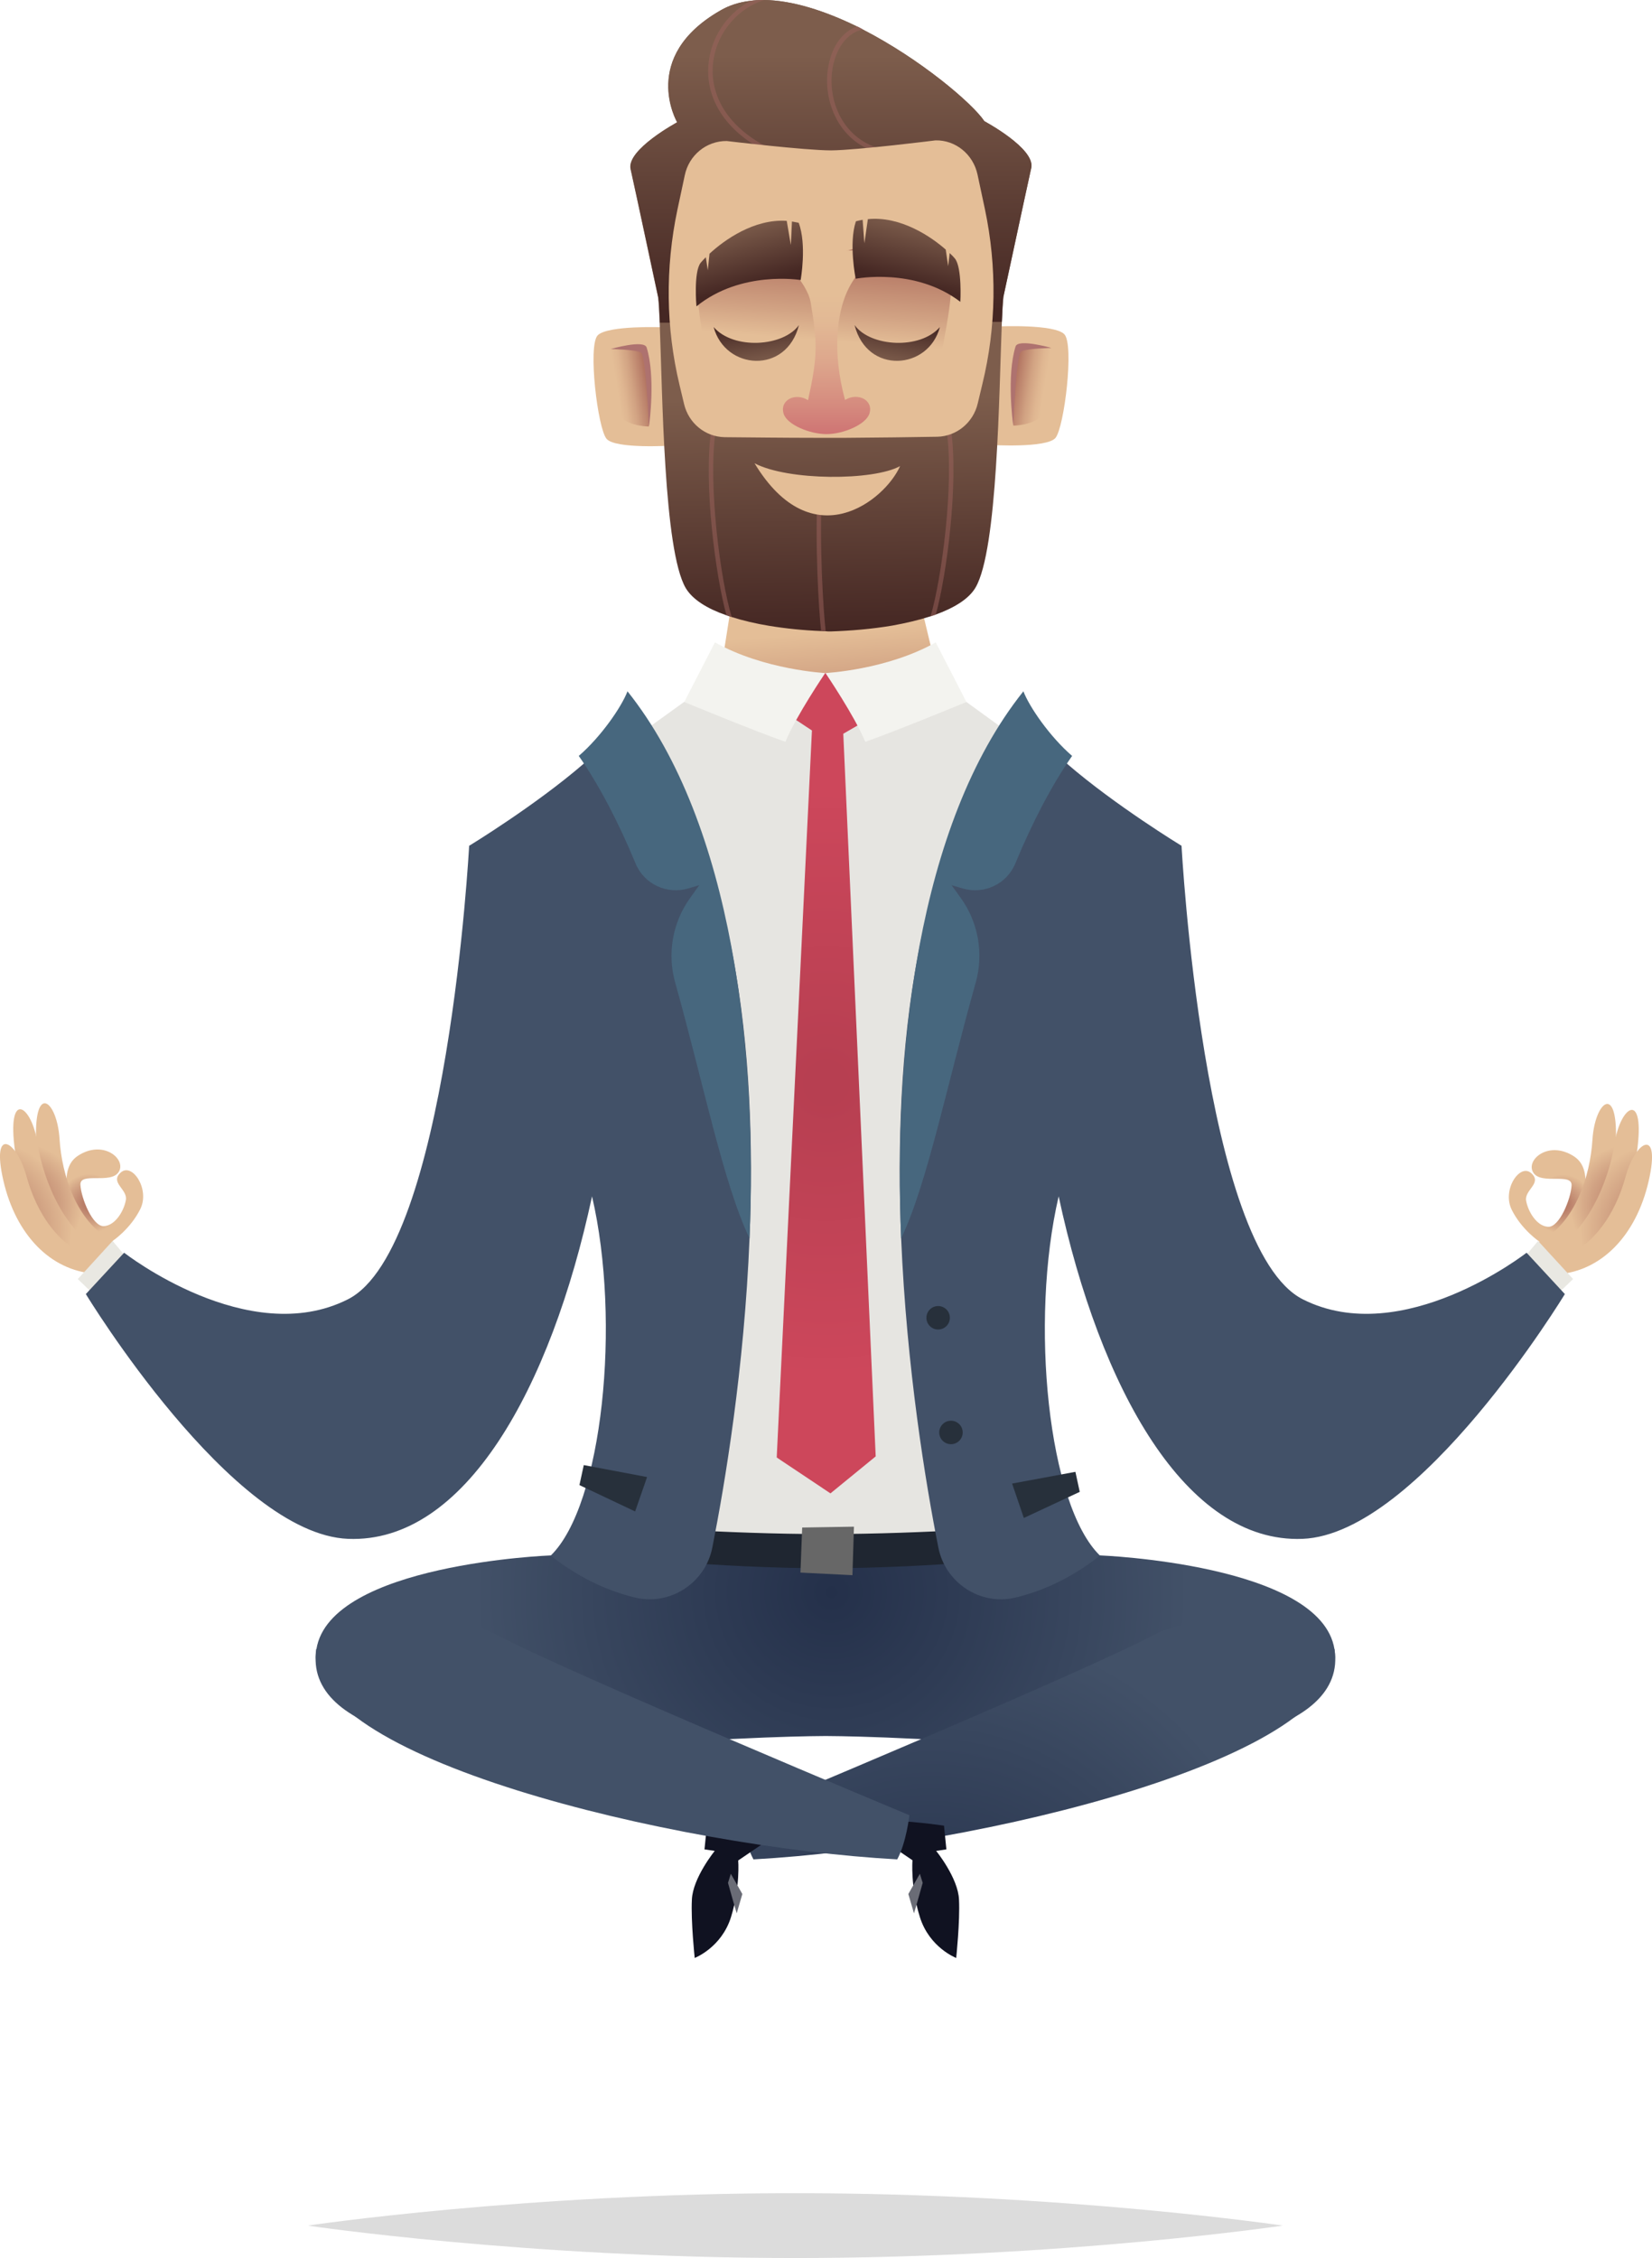 <?xml version="1.0" encoding="utf-8"?>

<svg version="1.1" id="men_price_1" xmlns="http://www.w3.org/2000/svg" xmlns:xlink="http://www.w3.org/1999/xlink" x="0px" y="0px"
	 viewBox="-3270.6 -4487.8 7150.4 9770.3" enable-background="new -3270.6 -4487.8 7150.4 9770.3" xml:space="preserve">
<g>
	<g>
		<g>
			
				<radialGradient id="SVGID_1_" cx="2233.631" cy="734.837" r="16.604" gradientTransform="matrix(-9.415 0 0 -9.387 24523.574 7621.703)" gradientUnits="userSpaceOnUse">
				<stop  offset="0" style="stop-color:#B37562"/>
				<stop  offset="0.2" style="stop-color:#BB816B"/>
				<stop  offset="0.564" style="stop-color:#D1A283"/>
				<stop  offset="0.828" style="stop-color:#E4BE97"/>
			</radialGradient>
			<path fill="url(#SVGID_1_)" d="M3392.4,884.7c0,0-76.3-50.8-119.6-137.5c-43.3-86.6,34.8-202.4,83.8-159.1
				c49.9,43.3-29.2,72.5-21.7,118.6c7.5,46.1,45.2,111.1,95.1,113.9c49,2.8,98.9-121.5,101.7-178.9s-130.9-0.9-165.7-55.6
				c-34.8-54.6,66.8-142.2,177-69.7c110.2,72.5,0,292.8,0,292.8S3511,876.2,3392.4,884.7z"/>
			
				<radialGradient id="SVGID_2_" cx="2201.939" cy="734.411" r="34.156" gradientTransform="matrix(-9.415 0 0 -9.387 24523.574 7621.703)" gradientUnits="userSpaceOnUse">
				<stop  offset="0" style="stop-color:#B37562"/>
				<stop  offset="0.2" style="stop-color:#BB816B"/>
				<stop  offset="0.564" style="stop-color:#D1A283"/>
				<stop  offset="0.828" style="stop-color:#E4BE97"/>
			</radialGradient>
			<path fill="url(#SVGID_2_)" d="M3392.4,884.7c1.9-2.8,5.6-4.7,9.4-5.6c145-80,210-274.9,220.3-435.9
				c10.4-164.8,108.3-242.9,101.7,0c-5.6,213.7-96,391.7-244.8,475.5c23.5,25.4,41.4,61.2,36.7,100.7
				C3373.5,1039.1,3369.8,912.9,3392.4,884.7z"/>
			
				<radialGradient id="SVGID_3_" cx="2185.359" cy="723.591" r="48.682" gradientTransform="matrix(-9.415 0 0 -9.387 24523.574 7621.703)" gradientUnits="userSpaceOnUse">
				<stop  offset="0" style="stop-color:#B37562"/>
				<stop  offset="0.2" style="stop-color:#BB816B"/>
				<stop  offset="0.564" style="stop-color:#D1A283"/>
				<stop  offset="0.828" style="stop-color:#E4BE97"/>
			</radialGradient>
			<path fill="url(#SVGID_3_)" d="M3436.6,922.3c156.3-62.1,256.1-296.6,280.6-459.5c24.5-162.9,128-232.6,100.7,8.5
				c-27.3,242-177,478.3-362.5,513.1C3415.9,976.9,3436.6,922.3,3436.6,922.3z"/>
			<path fill="#E4BE97" d="M3460.2,962.8c162.9-43.3,261.7-199.6,305.1-358.7s154.4-216.6,99.8,19.8s-205.3,387.9-392.6,402
				C3433.8,1014.6,3460.2,962.8,3460.2,962.8z"/>
		</g>
		<polygon fill="#E9E8E2" points="3311.4,971.3 3386.7,881.8 3538.3,1046.6 3450.7,1130.4 		"/>
		<g>
			
				<radialGradient id="SVGID_4_" cx="-306.324" cy="735.173" r="16.604" gradientTransform="matrix(9.415 0 0 -9.387 -5.094956e-004 7621.703)" gradientUnits="userSpaceOnUse">
				<stop  offset="0" style="stop-color:#B37562"/>
				<stop  offset="0.2" style="stop-color:#BB816B"/>
				<stop  offset="0.564" style="stop-color:#D1A283"/>
				<stop  offset="0.828" style="stop-color:#E4BE97"/>
			</radialGradient>
			<path fill="url(#SVGID_4_)" d="M-2783.2,881.8c0,0,76.3-50.8,119.6-137.5c43.3-86.6-34.8-202.4-83.8-159.1
				c-49.9,43.3,29.2,72.5,21.7,118.6c-7.5,46.1-45.2,111.1-95.1,113.9c-49,2.8-98.9-121.5-101.7-178.9s130.9-0.9,165.7-55.6
				c34.8-54.6-66.8-142.2-177-69.7c-110.2,72.5,0,292.8,0,292.8S-2902.8,873.4-2783.2,881.8z"/>
			
				<radialGradient id="SVGID_5_" cx="-338.016" cy="734.747" r="34.156" gradientTransform="matrix(9.415 0 0 -9.387 -5.094956e-004 7621.703)" gradientUnits="userSpaceOnUse">
				<stop  offset="0" style="stop-color:#B37562"/>
				<stop  offset="0.2" style="stop-color:#BB816B"/>
				<stop  offset="0.564" style="stop-color:#D1A283"/>
				<stop  offset="0.828" style="stop-color:#E4BE97"/>
			</radialGradient>
			<path fill="url(#SVGID_5_)" d="M-2783.2,881.8c-1.9-2.8-5.6-4.7-9.4-5.6c-145-80-210-274.9-220.3-435.9
				c-10.4-164.8-108.3-242.9-101.7,0c5.6,213.7,96,391.7,244.8,475.5c-23.5,25.4-41.4,61.2-36.7,100.7
				C-2764.4,1035.3-2761.5,910.1-2783.2,881.8z"/>
			
				<radialGradient id="SVGID_6_" cx="-354.596" cy="723.928" r="48.682" gradientTransform="matrix(9.415 0 0 -9.387 -5.094956e-004 7621.703)" gradientUnits="userSpaceOnUse">
				<stop  offset="0" style="stop-color:#B37562"/>
				<stop  offset="0.2" style="stop-color:#BB816B"/>
				<stop  offset="0.564" style="stop-color:#D1A283"/>
				<stop  offset="0.828" style="stop-color:#E4BE97"/>
			</radialGradient>
			<path fill="url(#SVGID_6_)" d="M-2827.4,919.5c-156.3-62.1-256.1-296.6-280.6-459.5c-24.5-162.9-128-232.6-100.7,8.5
				c27.3,241,177,477.4,362.5,513.1C-2806.7,974.1-2827.4,919.5-2827.4,919.5z"/>
			<path fill="#E4BE97" d="M-2851,960c-162.9-43.3-261.7-199.6-305.1-358.7s-154.4-216.6-99.8,19.8
				c54.6,236.3,205.3,387.9,392.6,402C-2824.6,1011.8-2851,960-2851,960z"/>
		</g>
		<polygon fill="#E9E8E2" points="-2707.9,971.3 -2783.2,881.8 -2933.8,1046.6 -2847.2,1130.4 		"/>
		
			<linearGradient id="SVGID_7_" gradientUnits="userSpaceOnUse" x1="31.242" y1="1002.307" x2="37.803" y2="917.009" gradientTransform="matrix(9.415 0 0 -9.415 -5.094956e-004 7546.983)">
			<stop  offset="0.172" style="stop-color:#E4BE97"/>
			<stop  offset="0.436" style="stop-color:#D1A283"/>
			<stop  offset="0.8" style="stop-color:#BB816B"/>
			<stop  offset="1" style="stop-color:#B37562"/>
		</linearGradient>
		<path fill="url(#SVGID_7_)" d="M-145.9-1613.2l86.6-551.7l705.2,4.7l130.9,546.1c0,0-251.4,187.4-473.6,187.4
			C81.9-1425.9-145.9-1613.2-145.9-1613.2z"/>
		<path fill="#E6E5E1" d="M912.4-1450.4l-611.1-126.2l-611.1,126.2l-239.2,172.3l185.5,3447.9c0,0,531,26.4,663.8,26.4
			s663.8-26.4,663.8-26.4l185.5-3447.9L912.4-1450.4z"/>
		
			<radialGradient id="SVGID_8_" cx="32.509" cy="790.714" r="134.654" gradientTransform="matrix(9.415 0 0 -9.387 -5.094956e-004 7621.703)" gradientUnits="userSpaceOnUse">
			<stop  offset="5.909090e-002" style="stop-color:#B73F51"/>
			<stop  offset="0.883" style="stop-color:#CA465A"/>
			<stop  offset="1" style="stop-color:#CD475B"/>
		</radialGradient>
		<path fill="url(#SVGID_8_)" d="M379.4-1312.9l113.9-65.9c0,0-28.2-202.4-192.1-196.8s-194,158.2-194,158.2l136.5,90.4L91.3,1818.7
			L323.9,1974L519.7,1814L379.4-1312.9z"/>
		
			<radialGradient id="SVGID_9_" cx="35.007" cy="556.078" r="164.114" gradientTransform="matrix(9.415 0 0 -9.387 -5.094956e-004 7621.703)" gradientUnits="userSpaceOnUse">
			<stop  offset="0" style="stop-color:#24304A"/>
			<stop  offset="0.686" style="stop-color:#38465E"/>
			<stop  offset="1" style="stop-color:#425168"/>
		</radialGradient>
		<path fill="url(#SVGID_9_)" d="M2505.4,2648.2c-59.3-369.1-1015-405.8-1015-405.8H302.2H-886c0,0-955.7,35.8-1015,405.8
			c-59.3,369.1,634.6,481.1,1230.6,428.4c595.1-52.7,973.6-52.7,973.6-52.7s377.6,0,973.6,52.7
			C1869.9,3129.3,2564.8,3017.2,2505.4,2648.2z"/>
		<path fill="#1F2631" d="M1183.5,2113.4c0,0-438.8,36.7-881.3,36.7s-882.2-36.7-882.2-36.7l-45.2,131.8c0,0,458.5,52.7,926.5,52.7
			c468.9,0,926.5-52.7,926.5-52.7L1183.5,2113.4z"/>
		<path fill="#425168" d="M-26.4,870.5c-22.6,561.2-106.4,1062.1-161,1337.9c-30.1,152.5-180.8,252.3-333.3,216.6
			c-106.4-25.4-233.5-77.2-366.3-181.7c225-218.4,305.1-1012.2,178.9-1554.5c-178.9,833.3-550.8,1501.8-1055.5,1482
			C-2268.2,2151-2899,1111.6-2899,1111.6l165.7-178.9c0,0,536.7,419.9,968.8,201.5C-1333.2,915.7-1240-828-1240-828
			s286.2-174.2,494.3-354c96-82.9,175.1-166.7,202.4-235.4C-81-839.3,6.6,75.9-26.4,870.5z"/>
		<polygon fill="#27303B" points="-469.8,1903.4 -743.8,1851.6 -762.6,1938.2 -521.6,2052.2 		"/>
		<path fill="#425168" d="M629.9,870.5c23.5,561.2,106.4,1062.1,161,1337.9C821,2361,971.7,2460.8,1124.2,2425
			c106.4-25.4,233.5-77.2,366.3-181.7c-225-218.4-305.1-1012.2-178.9-1554.5c178.9,833.3,550.8,1501.8,1055.5,1482
			c504.7-19.8,1135.5-1059.2,1135.5-1059.2l-165.7-178.9c0,0-536.7,419.9-968.8,201.5C1936.7,915.7,1843.5-828,1843.5-828
			s-286.2-174.2-494.3-354c-96-82.9-175.1-166.7-202.4-235.4C684.5-839.3,596.9,75.9,629.9,870.5z"/>
		<ellipse fill="#27303B" cx="790" cy="1214.2" rx="50.8" ry="50.8"/>
		<ellipse fill="#27303B" cx="845.5" cy="1710.4" rx="50.8" ry="50.8"/>
		<polygon fill="#27303B" points="1110.1,1931.6 1384.1,1880.8 1402.9,1967.4 1160.9,2080.4 		"/>
		
			<radialGradient id="SVGID_10_" cx="80.842" cy="377.747" r="165.275" gradientTransform="matrix(9.415 0 0 -9.387 -5.094956e-004 7621.703)" gradientUnits="userSpaceOnUse">
			<stop  offset="0" style="stop-color:#24304A"/>
			<stop  offset="0.686" style="stop-color:#38465E"/>
			<stop  offset="1" style="stop-color:#425168"/>
		</radialGradient>
		<path fill="url(#SVGID_10_)" d="M2505.4,2648.2C2577.9,3116.1,955.7,3505-9.4,3557.7c-39.5-72.5-52.7-191.1-52.7-191.1
			s1469.7-612.9,1780.4-777.7S2505.4,2648.2,2505.4,2648.2z"/>
		<g>
			<path fill="#101221" d="M48,3392c-87.6-5.6-258.9,19.8-258.9,19.8l-10.4,102.6l44.3,6.6c0,0-95.1,116.8-98.9,210.9
				c-4.7,94.2,12.2,252.3,12.2,252.3s115.8-44.3,157.2-177c40.5-131.8,31.1-244.8,31.1-244.8l117.7-80L48,3392z"/>
			<path fill="#6A6C76" d="M-81.9,3791.2c-4.7-14.1-37.7-131.8-37.7-131.8l12.2-39.5l49.9,87.6L-81.9,3791.2z"/>
		</g>
		<g>
			<path fill="#E4BE97" d="M-400.2-3071.7c0,0-240.1-9.4-283.4,34.8c-43.3,44.3,0,403.9,38.6,448.2c38.6,44.3,277.8,29.2,277.8,29.2
				L-400.2-3071.7z"/>
			<path fill="#E4BE97" d="M1053.6-3075.5c0,0,240.1-10.4,282.5,33.9c43.3,44.3,0,403.9-38.6,449.1
				c-38.6,44.3-277.8,30.1-277.8,30.1L1053.6-3075.5z"/>
			
				<linearGradient id="SVGID_11_" gradientUnits="userSpaceOnUse" x1="3268.414" y1="1232.429" x2="3270.508" y2="1048.125" gradientTransform="matrix(9.415 -1.035692e-002 -1.035692e-002 -9.415 -30427.324 8471.469)">
				<stop  offset="0.231" style="stop-color:#7D5D4C"/>
				<stop  offset="0.811" style="stop-color:#452723"/>
			</linearGradient>
			<path fill="url(#SVGID_11_)" d="M1192.9-3760.9c-18.8,83.8-119.6,554.6-120.5,557.4l0,0c-2.8,25.4-4.7,62.1-6.6,108.3
				c-12.2,303.2-17.9,985.8-113.9,1149.6c-29.2,49.9-93.2,88.5-174.2,117.7c-7.5,2.8-15.1,4.7-22.6,7.5
				c-49.9,16-106.4,29.2-163.8,39.5c-88.5,15.1-181.7,22.6-266.5,25.4c-7.5,0-15.1,0-22.6-0.9c-6.6,0-13.2,0-19.8-0.9
				c-72.5-2.8-149.7-10.4-224.1-22.6c-57.4-9.4-113.9-22.6-163.8-38.6c-7.5-1.9-15.1-4.7-22.6-7.5c-81-28.2-144.1-66.8-174.2-116.8
				c-96-162.9-100.7-845.5-113-1148.7c-1.9-46.1-3.8-82.9-6.6-108.3c0,0-100.7-472.7-119.6-556.4
				c-18.8-83.8,201.5-202.4,201.5-202.4s-164.8-282.5,187.4-484c38.6-22.6,81.9-35.8,128-41.4l0,0c18.8-2.8,38.6-3.8,58.4-3.8l0,0
				c125.2,0.9,267.4,48,403,113.9c8.5,3.8,16.9,8.5,25.4,13.2c251.4,129,475.5,320.1,527.3,397.3
				C991.4-3962.4,1211.8-3844.7,1192.9-3760.9z"/>
			
				<linearGradient id="SVGID_12_" gradientUnits="userSpaceOnUse" x1="3267.737" y1="1376.46" x2="3267.737" y2="1199.067" gradientTransform="matrix(9.415 -1.035692e-002 -1.035692e-002 -9.415 -30427.324 8471.469)">
				<stop  offset="0.163" style="stop-color:#7D5D4C"/>
				<stop  offset="0.825" style="stop-color:#452723"/>
			</linearGradient>
			<path fill="url(#SVGID_12_)" d="M1192.9-3760.9c-18.8,83.8-119.6,554.6-120.5,557.4l0,0c-2.8,25.4-4.7,62.1-6.6,108.3
				l-1480.1,3.8c-1.9-46.1-3.8-82.9-6.6-108.3c0,0-100.7-472.7-119.6-556.4C-559.3-3840-339-3958.6-339-3958.6
				s-164.8-282.5,187.4-484c38.6-22.6,81.9-35.8,128-41.4l0,0c18.8-2.8,38.6-3.8,58.4-3.8l0,0c125.2,0.9,267.4,48,403,113.9
				c8.5,3.8,16.9,8.5,25.4,13.2c251.4,129,475.5,320.1,527.3,397.3C991.4-3962.4,1211.8-3844.7,1192.9-3760.9z"/>
			<g opacity="0.5">
				<path fill="#9E645E" d="M-103.6-1818.5c-7.5-1.9-15.1-4.7-22.6-7.5c-47.1-168.5-99.8-569.6-65.9-801.2l18.8,2.8
					C-207.1-2388.1-151.6-1974.8-103.6-1818.5z"/>
			</g>
			<g opacity="0.5">
				<path fill="#9E645E" d="M757-1820.4c7.5-2.8,15.1-4.7,22.6-7.5c47.1-168.5,99.8-569.6,65.9-802.2l-18.8,2.8
					C860.6-2391,804.1-1977.6,757-1820.4z"/>
			</g>
			<g opacity="0.5">
				<path fill="#9E645E" d="M64-3844.7l-7.5,17.9c-189.2-90.4-285.3-243.9-257-409.6C-182.7-4343.7-113-4436-21.7-4484l0,0
					c18.8-2.8,38.6-3.8,58.4-3.8c-110.2,34.8-198.7,134.6-218.4,254.2C-208.1-4076.3-115.8-3931.3,64-3844.7z"/>
			</g>
			<g opacity="0.5">
				<path fill="#9E645E" d="M523.5-3849.4l-5.6,18.8c-176.1-58.4-238.2-254.2-195.8-402c20.7-72.5,63.1-121.5,117.7-141.2
					c8.5,3.8,16.9,8.5,25.4,13.2c-65.9,13.2-106.4,72.5-124.3,133.7C300.4-4087.6,358.7-3904,523.5-3849.4z"/>
			</g>
			<g opacity="0.5">
				<path fill="#9E645E" d="M303.2-1757.3c-6.6,0-13.2,0-19.8-0.9c-10.4-91.3-27.3-376.6-15.1-613.9l18.8,0.9
					C274.9-2132,292.8-1845.8,303.2-1757.3z"/>
			</g>
			<path fill="#E4BE97" d="M992.4-3582.9l-32-149.7c-18.8-87.6-95.1-149.7-181.7-147.8c0,0-338,42.4-451.9,43.3
				c-113.9,0-451.9-40.5-451.9-40.5c-87.6-0.9-163.8,61.2-181.7,148.8l-32,149.7c-52.7,250.4-49.9,509.4,9.4,757l19.8,82.9
				c19.8,82.9,91.3,141.2,175.1,143.1c108.3,0.9,261.7,2.8,395.4,2.8c20.7,0,42.4,0,65,0c22.6,0,45.2,0,65,0
				c133.7-0.9,287.2-2.8,395.4-4.7c82.9-1.9,155.4-60.3,175.1-144.1l19.8-82.9C1042.3-3074.5,1045.1-3333.4,992.4-3582.9z"/>
			
				<linearGradient id="SVGID_13_" gradientUnits="userSpaceOnUse" x1="60.722" y1="1111.009" x2="64.424" y2="1160.359" gradientTransform="matrix(9.415 0 0 -9.415 -5.094956e-004 7546.983)">
				<stop  offset="0.172" style="stop-color:#E4BE97"/>
				<stop  offset="0.436" style="stop-color:#D1A283"/>
				<stop  offset="0.8" style="stop-color:#BB816B"/>
				<stop  offset="1" style="stop-color:#B37562"/>
			</linearGradient>
			<path fill="url(#SVGID_13_)" d="M844.6-3242.1c7.5,75.3-68.7,419.9-68.7,419.9l-452.9,20.7l33.9-585.6c0,0,152.5-74.4,302.2-18.8
				C813.5-3347.6,844.6-3242.1,844.6-3242.1z"/>
			
				<linearGradient id="SVGID_14_" gradientUnits="userSpaceOnUse" x1="-0.273" y1="1115.58" x2="3.428" y2="1164.922" gradientTransform="matrix(9.415 0 0 -9.415 -5.094956e-004 7546.983)">
				<stop  offset="0.172" style="stop-color:#E4BE97"/>
				<stop  offset="0.436" style="stop-color:#D1A283"/>
				<stop  offset="0.8" style="stop-color:#BB816B"/>
				<stop  offset="1" style="stop-color:#B37562"/>
			</linearGradient>
			<path fill="url(#SVGID_14_)" d="M-248.6-3246.8c-13.2,75.3,51.8,391.7,51.8,391.7l451,50.8l24.5-526.3c0,0-161-110.2-330.5-66.8
				C-206.2-3357-248.6-3246.8-248.6-3246.8z"/>
			
				<linearGradient id="SVGID_15_" gradientUnits="userSpaceOnUse" x1="3266.843" y1="1254.221" x2="3266.843" y2="1170.038" gradientTransform="matrix(9.415 -1.035692e-002 -1.035692e-002 -9.415 -30427.324 8471.469)">
				<stop  offset="0.203" style="stop-color:#E4BE97"/>
				<stop  offset="0.357" style="stop-color:#E2B894"/>
				<stop  offset="0.568" style="stop-color:#DDA68C"/>
				<stop  offset="0.809" style="stop-color:#D58A7E"/>
				<stop  offset="1" style="stop-color:#CD6E71"/>
			</linearGradient>
			<path fill="url(#SVGID_15_)" d="M387-2757.2c-57.4-211.8-33-374.7,8.5-467.9c43.3-97,144.1-184.5,144.1-184.5l-244.8,10.4
				L97-3381.5c0,0,126.2,111.1,141.2,202.4c31.1,181.7,29.2,236.3-11.3,422.8c-55.6-34.8-124.3,0-105.5,59.3
				c15.1,47.1,113,87.6,185.5,87.6s170.4-41.4,185.5-88.5C511.3-2757.2,441.6-2791.1,387-2757.2z"/>
			
				<linearGradient id="SVGID_16_" gradientUnits="userSpaceOnUse" x1="3351.362" y1="1196.428" x2="3368.923" y2="1193.579" gradientTransform="matrix(9.415 -1.035692e-002 -1.035692e-002 -9.415 -30427.324 8471.469)">
				<stop  offset="6.060600e-002" style="stop-color:#B37562"/>
				<stop  offset="0.14" style="stop-color:#BA806A"/>
				<stop  offset="0.43" style="stop-color:#D1A282"/>
				<stop  offset="0.67" style="stop-color:#DFB691"/>
				<stop  offset="0.828" style="stop-color:#E4BE97"/>
			</linearGradient>
			<path fill="url(#SVGID_16_)" d="M1115.7-2646.1c0,0,80,0,122.4-41.4c41.4-41.4,42.4-294.7,42.4-294.7s-110.2-26.4-136.5,5.6
				C1116.7-2945.5,1109.1-2755.3,1115.7-2646.1z"/>
			
				<linearGradient id="SVGID_17_" gradientUnits="userSpaceOnUse" x1="-1588.9" y1="1195.425" x2="-1571.287" y2="1192.568" gradientTransform="matrix(-9.415 1.035692e-002 -1.035692e-002 -9.415 -15408.715 8448.273)">
				<stop  offset="6.060600e-002" style="stop-color:#B37562"/>
				<stop  offset="0.14" style="stop-color:#BA806A"/>
				<stop  offset="0.43" style="stop-color:#D1A282"/>
				<stop  offset="0.67" style="stop-color:#DFB691"/>
				<stop  offset="0.828" style="stop-color:#E4BE97"/>
			</linearGradient>
			<path fill="url(#SVGID_17_)" d="M-462.3-2642.3c0,0-80,0-122.4-40.5c-41.4-41.4-42.4-293.8-42.4-293.8s110.2-26.4,136.5,4.7
				C-463.2-2941.8-455.7-2750.6-462.3-2642.3z"/>
			<path fill="#AE726F" d="M1280.5-2982.2c0,0-144.1-41.4-155.4-6.6c-39.5,127.1-11.3,332.4-11.3,332.4l1.9,9.4
				c0,0,11.3-306.9,33.9-320.1C1172.2-2980.4,1280.5-2982.2,1280.5-2982.2z"/>
			<path fill="#AE726F" d="M-627.1-2977.5c0,0,144.1-42.4,155.4-6.6c39.5,126.2,11.3,332.4,11.3,332.4l-1.9,9.4
				c0,0-11.3-306.9-33.9-320.1S-627.1-2977.5-627.1-2977.5z"/>
			
				<linearGradient id="SVGID_18_" gradientUnits="userSpaceOnUse" x1="-180.646" y1="1627.879" x2="-180.646" y2="1604.194" gradientTransform="matrix(9.082 -1.584 1.618 9.276 -958.055 -18281.551)">
				<stop  offset="0.1" style="stop-color:#7D5D4C"/>
				<stop  offset="0.92" style="stop-color:#452723"/>
			</linearGradient>
			<path fill="url(#SVGID_18_)" d="M-181.7-3072.6c85.7,98.9,301.3,85.7,369.1-8.5C133.7-2866.4-131.8-2886.2-181.7-3072.6z"/>
			
				<linearGradient id="SVGID_19_" gradientUnits="userSpaceOnUse" x1="2510.33" y1="2087.291" x2="2510.33" y2="2063.606" gradientTransform="matrix(-9.082 -1.584 -1.618 9.276 26756.623 -18281.551)">
				<stop  offset="0.1" style="stop-color:#7D5D4C"/>
				<stop  offset="0.92" style="stop-color:#452723"/>
			</linearGradient>
			<path fill="url(#SVGID_19_)" d="M797.5-3072.6c-85.7,98.9-301.3,85.7-369.1-8.5C482.1-2866.4,748.5-2886.2,797.5-3072.6z"/>
			<path fill="#E4BE97" d="M625.2-2471c-65,147.8-379.4,401.1-629.9-12.2C140.3-2407,509.4-2407,625.2-2471z"/>
			
				<linearGradient id="SVGID_20_" gradientUnits="userSpaceOnUse" x1="521.173" y1="1410.243" x2="533.59" y2="1378.982" gradientTransform="matrix(-8.458 1.503 -1.648 -9.27 7420.037 8763.221)">
				<stop  offset="0" style="stop-color:#7D5D4C"/>
				<stop  offset="0.835" style="stop-color:#452723"/>
			</linearGradient>
			<path fill="url(#SVGID_20_)" d="M433.1-3281.6c0,0,256.1-50.8,452.9,99.8c0,0,8.5-147.8-23.5-187.4c-4.7-5.6-12.2-14.1-22.6-23.5
				l-6.6,56.5l-10.4-71.6c-65-57.4-196.8-145.9-337.1-131.8l-15.1,104.5l-7.5-101.7c-9.4,1.9-19.8,3.8-29.2,6.6
				C402-3434.2,433.1-3281.6,433.1-3281.6z"/>
			
				<linearGradient id="SVGID_21_" gradientUnits="userSpaceOnUse" x1="-81.671" y1="976.954" x2="-69.263" y2="945.716" gradientTransform="matrix(8.516 1.256 1.374 -9.315 -714.824 5689.202)">
				<stop  offset="0" style="stop-color:#7D5D4C"/>
				<stop  offset="0.835" style="stop-color:#452723"/>
			</linearGradient>
			<path fill="url(#SVGID_21_)" d="M194.9-3276c0,0-258-43.3-451,113.9c0,0-13.2-147.8,17.9-188.3c4.7-5.6,12.2-14.1,22.6-24.5
				l8.5,56.5l7.5-71.6c64-59.3,193-151.6,334.2-142.2l17.9,104.5l4.7-101.7c9.4,1.9,19.8,3.8,29.2,5.6
				C222.2-3428.5,194.9-3276,194.9-3276z"/>
		</g>
		<g>
			<path fill="#101221" d="M556.4,3392c87.6-5.6,258.9,19.8,258.9,19.8l10.4,102.6l-44.3,6.6c0,0,95.1,116.8,98.9,210.9
				c4.7,94.2-12.2,252.3-12.2,252.3s-115.8-44.3-157.2-177c-41.4-132.8-32-245.7-32-245.7l-117.7-80L556.4,3392z"/>
			<path fill="#6A6C76" d="M685.4,3791.2c4.7-14.1,37.7-131.8,37.7-131.8l-12.2-39.5l-49.9,87.6L685.4,3791.2z"/>
		</g>
		<path fill="#425168" d="M-1901.9,2648.2c-72.5,467.9,1549.8,856.8,2514.8,909.5c39.5-72.5,52.7-191.1,52.7-191.1
			s-1469.7-612.9-1780.4-777.7S-1901.9,2648.2-1901.9,2648.2z"/>
		<path fill="#47677E" d="M-26.4,870.5c-113-235.4-199.6-671.3-322-1107.2c-34.8-125.2-11.3-258.9,64-364.4l40.5-56.5l-48,14.1
			c-92.3,27.3-191.1-18.8-227.9-108.3c-70.6-171.4-158.2-340.8-245.7-465.1c96-82.9,184.5-210.9,210.9-279.6
			C-94.2-919.3,6.6,75.9-26.4,870.5z"/>
		<path fill="#47677E" d="M629.9,870.5c113-235.4,199.6-670.4,322.9-1107.2c34.8-125.2,11.3-258.9-64-364.4l-40.5-56.5l48,14.1
			c92.3,27.3,191.1-18.8,227.9-108.3c70.6-171.4,158.2-340.8,245.7-465.1c-96-82.9-184.5-210.9-210.9-279.6
			C697.7-919.3,596.9,75.9,629.9,870.5z"/>
		<path fill="#F3F3EF" d="M-176.1-1708.3l-132.8,258c0,0,305.1,126.2,437.8,172.3c46.1-112,172.3-297.5,172.3-297.5
			S36.7-1588.8-176.1-1708.3z"/>
		<path fill="#F3F3EF" d="M779.6-1708.3l132.8,258c0,0-305.1,126.2-437.8,172.3c-46.1-112-172.3-297.5-172.3-297.5
			S567.7-1588.8,779.6-1708.3z"/>
		<polygon fill="#676767" points="201.5,2121.8 194,2316.7 419,2328 425.6,2118.1 		"/>
	</g>
	<path fill="#DCDCDC" d="M2281.3,5142.3c0,0-944.4,140.3-2110,140.3s-2110-140.3-2110-140.3s944.4-140.3,2110-140.3
		C1336,5002,2281.3,5142.3,2281.3,5142.3z"/>
</g>
</svg>
